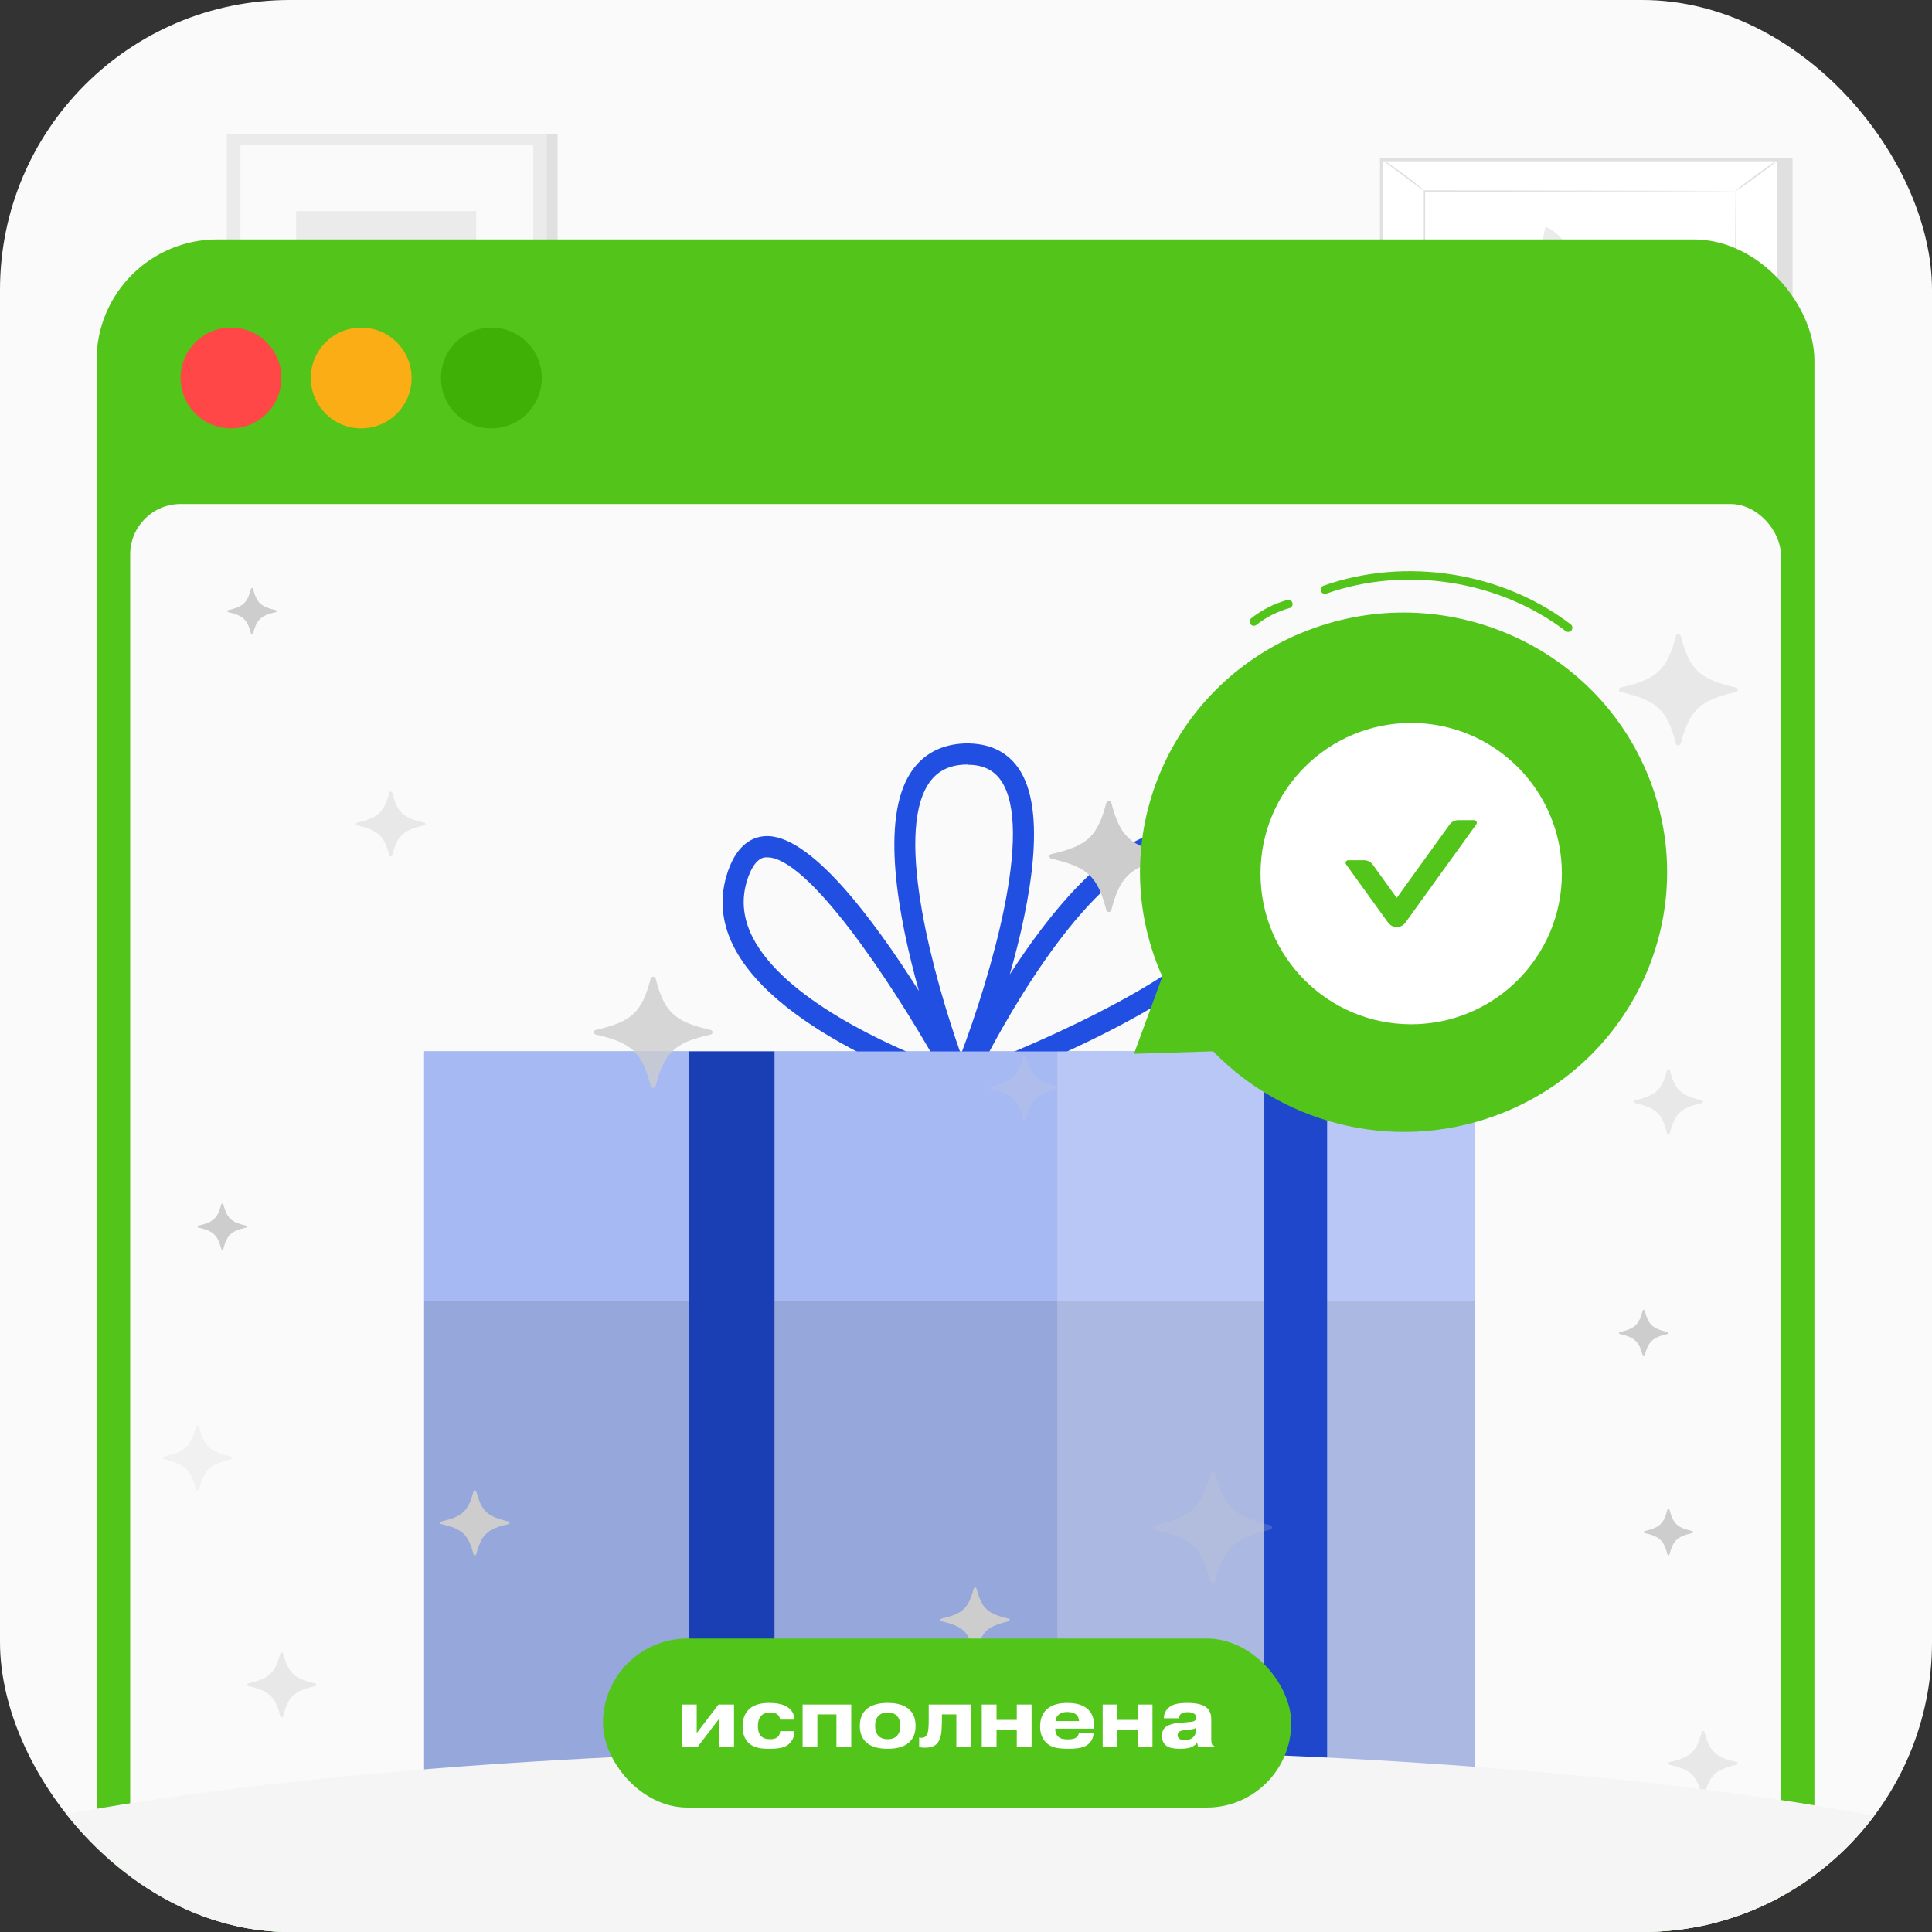 <svg width="160" height="160" viewBox="0 0 160 160" fill="none" xmlns="http://www.w3.org/2000/svg">
<rect x="0" y="0" width="160" height="160" fill="#333333" stroke="none"/>
<g clip-path="url(#clip0_78_12802)">
<rect width="160" height="160" rx="24" fill="#FAFAFA"/>
<path d="M148.454 13.079V38.489H115.59L114.406 13.257L148.454 13.079Z" fill="#E0E0E0"/>
<path d="M114.406 13.228V38.489H147.269V13.228L114.406 13.228Z" fill="white"/>
<path d="M147.394 38.613H114.281V13.101H147.394V38.613ZM114.53 38.361H147.141V13.353H114.53V38.365V38.361Z" fill="#E0E0E0"/>
<path d="M143.71 15.824H117.966V35.163H143.71V15.824Z" fill="white"/>
<path d="M143.71 15.824C143.71 15.824 143.665 15.824 143.585 15.827C143.502 15.827 143.381 15.827 143.224 15.83C142.902 15.83 142.433 15.833 141.823 15.836C140.597 15.84 138.809 15.846 136.542 15.852C132.016 15.859 125.586 15.868 117.969 15.881L118.026 15.824C118.026 21.626 118.029 28.21 118.032 35.16L117.969 35.097C127.556 35.1 136.443 35.106 143.713 35.109L143.658 35.164C143.671 29.32 143.681 24.489 143.687 21.119C143.694 19.433 143.697 18.113 143.7 17.207C143.7 16.758 143.703 16.414 143.706 16.178C143.706 15.945 143.713 15.821 143.713 15.821C143.713 15.821 143.716 15.935 143.719 16.165C143.719 16.398 143.722 16.739 143.725 17.185C143.725 18.084 143.732 19.401 143.738 21.084C143.745 24.464 143.754 29.304 143.767 35.16V35.215H143.713C136.443 35.218 127.556 35.221 117.969 35.227H117.905V35.164C117.905 28.21 117.908 21.623 117.911 15.824V15.763H117.969C125.605 15.776 132.044 15.786 136.581 15.792C138.841 15.798 140.626 15.805 141.848 15.808C142.455 15.808 142.921 15.814 143.24 15.814C143.393 15.814 143.512 15.814 143.595 15.817C143.674 15.817 143.713 15.821 143.713 15.821L143.71 15.824Z" fill="#E0E0E0"/>
<path d="M114.406 13.168C114.406 13.168 114.629 13.286 114.962 13.509C115.294 13.732 115.75 14.051 116.245 14.414C116.74 14.778 117.174 15.122 117.484 15.38C117.793 15.639 117.975 15.808 117.966 15.82C117.953 15.836 117.752 15.69 117.429 15.45C117.069 15.183 116.641 14.867 116.168 14.516C115.696 14.166 115.268 13.847 114.91 13.579C114.591 13.337 114.396 13.177 114.409 13.165L114.406 13.168Z" fill="#E0E0E0"/>
<path d="M147.269 13.229C147.292 13.257 146.509 13.863 145.529 14.58C144.546 15.298 143.732 15.856 143.71 15.827C143.687 15.798 144.466 15.193 145.45 14.475C146.433 13.758 147.247 13.2 147.266 13.229H147.269Z" fill="#E0E0E0"/>
<path d="M143.579 35.164C143.604 35.138 144.447 35.859 145.469 36.777C146.487 37.695 147.295 38.46 147.269 38.489C147.244 38.515 146.401 37.794 145.379 36.876C144.361 35.958 143.553 35.192 143.579 35.164Z" fill="#E0E0E0"/>
<path d="M114.406 38.489C114.38 38.463 115.15 37.73 116.123 36.853C117.097 35.976 117.905 35.288 117.927 35.313C117.953 35.339 117.183 36.072 116.21 36.949C115.236 37.825 114.428 38.514 114.406 38.489Z" fill="#E0E0E0"/>
<path d="M137.05 25.318C136.693 26.995 135.042 28.066 133.366 27.709C131.69 27.352 130.614 25.704 130.972 24.03C131.329 22.353 132.98 21.282 134.656 21.639C136.335 21.996 137.408 23.644 137.05 25.318Z" fill="#F5F5F5"/>
<path d="M132.999 27.62C132.967 27.604 133.098 27.285 133.267 26.762C133.433 26.243 133.634 25.497 133.551 24.677C133.465 23.861 133.043 23.195 132.644 22.847C132.242 22.487 131.891 22.414 131.907 22.369C131.907 22.347 132.287 22.363 132.753 22.713C133.216 23.054 133.698 23.765 133.794 24.648C133.883 25.529 133.64 26.303 133.43 26.82C133.213 27.339 133.027 27.633 132.999 27.62Z" fill="#E0E0E0"/>
<path d="M137.012 24.298C136.996 24.368 136.172 24.071 135.205 24.358C134.234 24.639 133.701 25.334 133.653 25.283C133.628 25.267 133.724 25.069 133.969 24.817C134.212 24.569 134.618 24.279 135.138 24.125C135.658 23.973 136.156 23.998 136.495 24.075C136.836 24.151 137.021 24.266 137.012 24.294V24.298Z" fill="#E0E0E0"/>
<path d="M135.607 24.139C135.569 24.139 135.585 23.922 135.473 23.616C135.368 23.316 135.097 22.921 134.653 22.742C134.203 22.57 133.737 22.678 133.456 22.828C133.168 22.978 133.034 23.147 133.002 23.121C132.98 23.109 133.066 22.892 133.366 22.681C133.654 22.474 134.193 22.308 134.739 22.516C135.278 22.732 135.563 23.217 135.636 23.565C135.716 23.922 135.63 24.142 135.607 24.135V24.139Z" fill="#E0E0E0"/>
<path d="M134.617 24.467C134.547 24.451 134.598 24.027 134.474 23.533C134.359 23.035 134.123 22.678 134.177 22.634C134.222 22.586 134.576 22.914 134.71 23.475C134.847 24.033 134.678 24.489 134.617 24.467Z" fill="#E0E0E0"/>
<path d="M134.589 23.494C134.586 23.568 134.318 23.581 134.062 23.714C133.804 23.855 133.59 24.033 133.539 23.979C133.497 23.941 133.625 23.683 133.95 23.501C134.298 23.325 134.602 23.437 134.589 23.494Z" fill="#E0E0E0"/>
<path d="M129.618 24.948C130.614 25.784 130.745 27.269 129.905 28.264C129.069 29.259 127.581 29.39 126.585 28.551C125.589 27.716 125.458 26.23 126.298 25.235C127.137 24.241 128.622 24.11 129.618 24.948Z" fill="#F5F5F5"/>
<path d="M129.717 28.478C129.694 28.494 129.528 28.293 129.238 27.99C128.947 27.693 128.52 27.292 127.942 27.056C127.364 26.823 126.767 26.864 126.39 27.011C126.007 27.154 125.832 27.358 125.806 27.336C125.79 27.33 125.937 27.081 126.339 26.893C126.732 26.705 127.38 26.635 128.009 26.89C128.631 27.145 129.062 27.585 129.334 27.907C129.605 28.235 129.733 28.468 129.717 28.481V28.478Z" fill="#E0E0E0"/>
<path d="M128.919 24.61C128.96 24.645 128.468 25.089 128.315 25.841C128.156 26.59 128.433 27.193 128.382 27.209C128.363 27.218 128.264 27.084 128.184 26.832C128.104 26.581 128.053 26.204 128.136 25.803C128.219 25.401 128.414 25.076 128.587 24.878C128.762 24.677 128.903 24.594 128.919 24.61Z" fill="#E0E0E0"/>
<path d="M128.312 25.494C128.296 25.519 128.159 25.43 127.913 25.398C127.677 25.363 127.313 25.398 127.035 25.637C126.76 25.876 126.664 26.227 126.668 26.469C126.664 26.715 126.732 26.864 126.703 26.877C126.687 26.89 126.572 26.753 126.537 26.475C126.502 26.211 126.581 25.79 126.917 25.5C127.255 25.216 127.683 25.2 127.941 25.273C128.21 25.347 128.328 25.484 128.312 25.497V25.494Z" fill="#E0E0E0"/>
<path d="M128.178 26.272C128.143 26.313 127.875 26.128 127.501 26.032C127.128 25.93 126.802 25.962 126.793 25.911C126.777 25.867 127.125 25.745 127.546 25.854C127.971 25.962 128.213 26.236 128.178 26.268V26.272Z" fill="#E0E0E0"/>
<path d="M127.517 25.943C127.565 25.972 127.479 26.153 127.479 26.373C127.479 26.596 127.523 26.804 127.469 26.817C127.427 26.829 127.3 26.654 127.297 26.37C127.303 26.077 127.485 25.911 127.52 25.94L127.517 25.943Z" fill="#E0E0E0"/>
<path d="M129.717 24.139C128.884 23.597 128.373 22.631 128.041 21.693C127.709 20.756 127.696 19.71 128.003 18.767C128.919 19.175 129.659 19.965 130.007 20.906C130.355 21.846 130.151 23.233 129.717 24.139Z" fill="#EBEBEB"/>
<path d="M128.75 20.303C129.117 21.518 129.417 22.752 129.644 24.002L128.75 20.303Z" fill="white"/>
<path d="M129.644 24.002C129.625 24.005 129.573 23.798 129.494 23.463C129.404 23.077 129.299 22.64 129.187 22.156C129.066 21.671 128.957 21.234 128.865 20.852C128.782 20.517 128.734 20.31 128.753 20.303C128.769 20.297 128.849 20.498 128.954 20.826C129.059 21.155 129.194 21.614 129.315 22.124C129.439 22.637 129.532 23.103 129.586 23.444C129.64 23.785 129.663 23.998 129.647 24.002H129.644Z" fill="#E0E0E0"/>
<path d="M131.827 28.363C132.801 28.159 133.845 28.481 134.745 28.908C135.642 29.336 136.393 30.066 136.846 30.952C135.907 31.312 134.825 31.277 133.912 30.856C132.999 30.436 132.162 29.31 131.827 28.366" fill="#EBEBEB"/>
<path d="M135.23 30.391C134.11 29.791 133.024 29.128 131.98 28.408L135.23 30.391Z" fill="white"/>
<path d="M131.977 28.408C131.977 28.408 132.172 28.5 132.466 28.682C132.801 28.889 133.187 29.128 133.609 29.39C134.036 29.648 134.423 29.881 134.761 30.085C135.055 30.263 135.237 30.375 135.227 30.391C135.218 30.407 135.023 30.321 134.713 30.164C134.407 30.008 133.988 29.776 133.538 29.501C133.088 29.227 132.692 28.959 132.411 28.758C132.13 28.558 131.964 28.421 131.974 28.408H131.977Z" fill="#E0E0E0"/>
<path d="M130.885 28.825C131.064 29.393 130.933 30.03 130.732 30.588C130.531 31.146 130.138 31.634 129.637 31.956C129.369 31.42 129.324 30.773 129.522 30.209C129.72 29.641 130.339 29.08 130.885 28.825Z" fill="#EBEBEB"/>
<path d="M129.876 30.965C130.167 30.263 130.499 29.581 130.866 28.918L129.876 30.965Z" fill="white"/>
<path d="M130.866 28.918C130.898 28.937 130.672 29.393 130.4 29.957C130.126 30.522 129.909 30.981 129.877 30.968C129.845 30.955 130.007 30.471 130.285 29.9C130.56 29.332 130.838 28.902 130.869 28.918H130.866Z" fill="#E0E0E0"/>
<path d="M46.174 11.13H19.667V54.949H46.174V11.13Z" fill="#E0E0E0"/>
<path d="M45.289 11.13H18.782V54.949H45.289V11.13Z" fill="#EBEBEB"/>
<path d="M44.162 12.02H19.912V54.06H44.162V12.02Z" fill="#FAFAFA"/>
<path d="M39.441 17.481H24.528V48.595H39.441V17.481Z" fill="#EBEBEB"/>
<path d="M24.529 37.587C24.494 34.679 27.111 31.841 29.994 31.436C31.367 31.242 32.829 31.516 34.112 30.99C36.405 30.053 37.133 27.011 39.441 26.109L39.546 48.599H24.529V37.59V37.587Z" fill="#E0E0E0"/>
<rect x="8" y="19.826" width="142.261" height="158.957" rx="10" fill="#52C41A"/>
<rect x="10.782" y="41.739" width="136.696" height="137.151" rx="4.174" fill="#FAFAFA"/>
<path d="M79.582 90.647C79.582 90.647 79.407 90.647 79.319 90.612C78.706 90.419 64.49 85.832 60.744 78.356C59.711 76.308 59.571 74.225 60.288 72.141C61.076 69.883 62.354 69.323 63.3 69.252C66.994 68.937 72.316 76.098 76.098 82.068C74.382 75.923 72.876 67.852 75.433 63.965C76.43 62.442 77.954 61.637 79.914 61.567C81.875 61.532 83.346 62.197 84.344 63.615C86.742 67.082 85.377 74.557 83.626 80.702C86.9 75.625 91.452 70.005 96.109 68.867C98.245 68.36 100.241 68.797 102.026 70.18C103.707 71.476 104.407 72.999 104.145 74.697C102.989 82.05 82.243 89.719 79.897 90.577C79.809 90.612 79.704 90.629 79.599 90.629L79.582 90.647ZM63.562 71.003C63.562 71.003 63.475 71.003 63.44 71.003C63.212 71.003 62.512 71.073 61.934 72.719C61.374 74.347 61.496 75.94 62.302 77.569C64.893 82.733 73.594 86.585 77.673 88.161C73.489 80.772 66.836 71.003 63.545 71.003H63.562ZM97.79 70.425C97.369 70.425 96.949 70.478 96.511 70.583C90.261 72.089 83.784 83.486 81.368 88.161C88.458 85.377 101.641 79.267 102.412 74.435C102.569 73.402 102.096 72.474 100.958 71.581C99.96 70.811 98.927 70.425 97.807 70.425H97.79ZM80.142 63.318C80.142 63.318 80.019 63.318 79.967 63.318C78.584 63.352 77.568 63.878 76.886 64.928C74.067 69.235 77.376 81.07 79.582 87.32C81.998 80.895 85.674 68.675 82.891 64.631C82.278 63.755 81.385 63.335 80.142 63.335V63.318Z" fill="#214FE2"/>
<path d="M35.13 146.846H122.125L122.125 87.075H35.13L35.13 146.846Z" fill="#214FE2"/>
<path opacity="0.6" d="M35.13 146.846H122.125L122.125 87.075H35.13L35.13 146.846Z" fill="white"/>
<path opacity="0.1" d="M35.13 146.846H122.125V107.734H35.13V146.846Z" fill="black"/>
<path opacity="0.2" d="M87.565 146.846H122.125L122.125 87.075H87.565V146.846Z" fill="white"/>
<path d="M57.067 146.846H64.14L64.14 87.075H57.067L57.067 146.846Z" fill="#214FE2"/>
<path d="M104.705 146.846H109.905L109.905 87.075H104.705V146.846Z" fill="#214FE2"/>
<path opacity="0.2" d="M57.067 146.846H64.14L64.14 87.075H57.067L57.067 146.846Z" fill="black"/>
<path opacity="0.1" d="M104.705 146.846H109.905L109.905 87.075H104.705V146.846Z" fill="black"/>
<path opacity="0.4" d="M138.791 61.577C138.844 61.776 139.145 61.776 139.197 61.577C139.936 58.768 140.751 58.008 143.757 57.317C143.969 57.268 143.969 56.986 143.757 56.938C140.751 56.247 139.936 55.486 139.197 52.677C139.145 52.479 138.844 52.479 138.791 52.677C138.052 55.486 137.238 56.247 134.232 56.938C134.019 56.986 134.019 57.268 134.232 57.317C137.238 58.008 138.052 58.768 138.791 61.577Z" fill="#CDCDCD"/>
<path d="M15.741 150.403C15.689 150.205 15.387 150.205 15.335 150.403C14.596 153.212 13.782 153.973 10.776 154.664C10.563 154.712 10.563 154.994 10.776 155.043C13.782 155.734 14.596 156.494 15.335 159.303C15.387 159.502 15.689 159.502 15.741 159.303C16.48 156.494 17.295 155.734 20.301 155.043C20.513 154.994 20.513 154.712 20.301 154.664C17.295 153.973 16.48 153.212 15.741 150.403Z" fill="#CDCDCD"/>
<path opacity="0.2" d="M100.237 130.943C100.289 131.142 100.591 131.142 100.643 130.943C101.382 128.135 102.196 127.374 105.202 126.683C105.415 126.634 105.415 126.353 105.202 126.304C102.196 125.613 101.382 124.852 100.643 122.043C100.591 121.845 100.289 121.845 100.237 122.043C99.498 124.852 98.684 125.613 95.677 126.304C95.465 126.353 95.465 126.634 95.677 126.683C98.684 127.374 99.498 128.135 100.237 130.943Z" fill="#CDCDCD"/>
<path opacity="0.2" d="M81.78 159.303C81.832 159.502 82.134 159.502 82.186 159.303C82.925 156.494 83.739 155.734 86.745 155.043C86.958 154.994 86.958 154.712 86.745 154.664C83.739 153.973 82.925 153.212 82.186 150.403C82.134 150.205 81.832 150.205 81.78 150.403C81.041 153.212 80.227 153.973 77.22 154.664C77.008 154.712 77.008 154.994 77.22 155.043C80.227 155.734 81.041 156.494 81.78 159.303Z" fill="#CDCDCD"/>
<path d="M91.624 75.374C91.676 75.572 91.977 75.572 92.03 75.374C92.769 72.565 93.583 71.804 96.589 71.113C96.802 71.064 96.802 70.783 96.589 70.734C93.583 70.043 92.769 69.282 92.03 66.474C91.977 66.275 91.676 66.275 91.624 66.474C90.885 69.282 90.07 70.043 87.064 70.734C86.852 70.783 86.852 71.064 87.064 71.113C90.07 71.804 90.885 72.565 91.624 75.374Z" fill="#CDCDCD"/>
<path opacity="0.8" d="M54.295 81.037C54.243 80.838 53.942 80.838 53.889 81.037C53.15 83.845 52.336 84.606 49.33 85.297C49.117 85.346 49.117 85.627 49.33 85.676C52.336 86.367 53.15 87.128 53.889 89.936C53.942 90.135 54.243 90.135 54.295 89.936C55.035 87.128 55.849 86.367 58.855 85.676C59.067 85.627 59.067 85.346 58.855 85.297C55.849 84.606 55.035 83.845 54.295 81.037Z" fill="#CDCDCD"/>
<path opacity="0.2" d="M131.083 75.053C131.113 75.169 131.289 75.169 131.32 75.053C131.751 73.414 132.226 72.971 133.979 72.568C134.103 72.539 134.103 72.375 133.979 72.346C132.226 71.944 131.751 71.5 131.32 69.861C131.289 69.745 131.113 69.745 131.083 69.861C130.652 71.5 130.177 71.944 128.423 72.346C128.299 72.375 128.299 72.539 128.423 72.568C130.177 72.971 130.652 73.414 131.083 75.053Z" fill="#CDCDCD"/>
<path opacity="0.4" d="M23.45 136.928C23.419 136.812 23.243 136.812 23.213 136.928C22.782 138.566 22.307 139.01 20.553 139.413C20.429 139.441 20.429 139.606 20.553 139.634C22.307 140.037 22.782 140.481 23.213 142.119C23.243 142.235 23.419 142.235 23.45 142.119C23.881 140.481 24.356 140.037 26.109 139.634C26.233 139.606 26.233 139.441 26.109 139.413C24.356 139.01 23.881 138.566 23.45 136.928Z" fill="#CDCDCD"/>
<path opacity="0.2" d="M84.972 87.49C84.942 87.374 84.766 87.374 84.736 87.49C84.305 89.128 83.829 89.572 82.076 89.975C81.952 90.003 81.952 90.168 82.076 90.196C83.829 90.599 84.305 91.043 84.736 92.681C84.766 92.797 84.942 92.797 84.972 92.681C85.404 91.043 85.879 90.599 87.632 90.196C87.756 90.168 87.756 90.003 87.632 89.975C85.879 89.572 85.404 89.128 84.972 87.49Z" fill="#CDCDCD"/>
<path opacity="0.4" d="M138.056 93.831C138.086 93.947 138.262 93.947 138.292 93.831C138.723 92.193 139.198 91.749 140.952 91.346C141.076 91.317 141.076 91.153 140.952 91.125C139.198 90.722 138.723 90.278 138.292 88.639C138.262 88.524 138.086 88.524 138.056 88.639C137.624 90.278 137.149 90.722 135.396 91.125C135.272 91.153 135.272 91.317 135.396 91.346C137.149 91.749 137.624 92.193 138.056 93.831Z" fill="#CDCDCD"/>
<path opacity="0.4" d="M140.927 148.634C140.957 148.75 141.133 148.75 141.164 148.634C141.595 146.996 142.07 146.552 143.823 146.149C143.947 146.121 143.947 145.956 143.823 145.928C142.07 145.525 141.595 145.081 141.164 143.443C141.133 143.327 140.957 143.327 140.927 143.443C140.496 145.081 140.021 145.525 138.267 145.928C138.143 145.956 138.143 146.121 138.267 146.149C140.021 146.552 140.496 146.996 140.927 148.634Z" fill="#CDCDCD"/>
<path opacity="0.2" d="M16.477 118.149C16.446 118.033 16.271 118.033 16.24 118.149C15.809 119.787 15.334 120.231 13.58 120.634C13.456 120.663 13.456 120.827 13.58 120.855C15.334 121.258 15.809 121.702 16.24 123.34C16.271 123.456 16.446 123.456 16.477 123.34C16.908 121.702 17.383 121.258 19.137 120.855C19.261 120.827 19.261 120.663 19.137 120.634C17.383 120.231 16.908 119.787 16.477 118.149Z" fill="#CDCDCD"/>
<path opacity="0.4" d="M115.087 88.466C115.117 88.582 115.293 88.582 115.324 88.466C115.755 86.827 116.23 86.384 117.983 85.981C118.107 85.952 118.107 85.788 117.983 85.76C116.23 85.357 115.755 84.913 115.324 83.274C115.293 83.158 115.117 83.158 115.087 83.274C114.656 84.913 114.181 85.357 112.427 85.76C112.303 85.788 112.303 85.952 112.427 85.981C114.181 86.384 114.656 86.827 115.087 88.466Z" fill="#CDCDCD"/>
<path d="M39.446 123.515C39.415 123.399 39.239 123.399 39.209 123.515C38.778 125.153 38.303 125.597 36.549 126C36.425 126.028 36.425 126.193 36.549 126.221C38.303 126.624 38.778 127.068 39.209 128.706C39.239 128.822 39.415 128.822 39.446 128.706C39.877 127.068 40.352 126.624 42.105 126.221C42.229 126.193 42.229 126.028 42.105 126C40.352 125.597 39.877 125.153 39.446 123.515Z" fill="#CDCDCD"/>
<path d="M80.871 131.562C80.841 131.447 80.665 131.447 80.634 131.562C80.203 133.201 79.728 133.645 77.974 134.048C77.85 134.076 77.85 134.24 77.974 134.269C79.728 134.672 80.203 135.116 80.634 136.754C80.665 136.87 80.841 136.87 80.871 136.754C81.302 135.116 81.777 134.672 83.531 134.269C83.655 134.24 83.655 134.076 83.531 134.048C81.777 133.645 81.302 133.201 80.871 131.562Z" fill="#CDCDCD"/>
<path opacity="0.4" d="M32.473 65.645C32.443 65.529 32.267 65.529 32.236 65.645C31.805 67.284 31.33 67.727 29.576 68.13C29.453 68.159 29.453 68.323 29.576 68.351C31.33 68.754 31.805 69.198 32.236 70.837C32.267 70.952 32.443 70.952 32.473 70.837C32.904 69.198 33.379 68.754 35.133 68.351C35.257 68.323 35.257 68.159 35.133 68.13C33.379 67.727 32.904 67.284 32.473 65.645Z" fill="#CDCDCD"/>
<path d="M136.039 112.251C136.06 112.334 136.186 112.334 136.208 112.251C136.516 111.081 136.855 110.764 138.108 110.476C138.196 110.456 138.196 110.339 138.108 110.318C136.855 110.031 136.516 109.713 136.208 108.543C136.186 108.46 136.06 108.46 136.039 108.543C135.731 109.713 135.391 110.031 134.139 110.318C134.05 110.339 134.05 110.456 134.139 110.476C135.391 110.764 135.731 111.081 136.039 112.251Z" fill="#CDCDCD"/>
<path d="M18.494 99.729C18.472 99.646 18.346 99.646 18.325 99.729C18.017 100.899 17.677 101.216 16.425 101.504C16.336 101.524 16.336 101.641 16.425 101.662C17.677 101.949 18.017 102.267 18.325 103.437C18.346 103.52 18.472 103.52 18.494 103.437C18.802 102.267 19.141 101.949 20.394 101.662C20.482 101.641 20.482 101.524 20.394 101.504C19.141 101.216 18.802 100.899 18.494 99.729Z" fill="#CDCDCD"/>
<path d="M20.955 48.758C20.933 48.675 20.807 48.675 20.786 48.758C20.478 49.928 20.138 50.245 18.886 50.533C18.797 50.553 18.797 50.671 18.886 50.691C20.138 50.979 20.478 51.296 20.786 52.466C20.807 52.549 20.933 52.549 20.955 52.466C21.263 51.296 21.602 50.979 22.855 50.691C22.943 50.671 22.943 50.553 22.855 50.533C21.602 50.245 21.263 49.928 20.955 48.758Z" fill="#CDCDCD"/>
<path d="M138.259 125.023C138.237 124.94 138.111 124.94 138.09 125.023C137.782 126.193 137.442 126.51 136.19 126.798C136.101 126.818 136.101 126.935 136.19 126.956C137.442 127.243 137.782 127.56 138.09 128.731C138.111 128.814 138.237 128.814 138.259 128.731C138.567 127.56 138.906 127.243 140.158 126.956C140.247 126.935 140.247 126.818 140.158 126.798C138.906 126.51 138.567 126.193 138.259 125.023Z" fill="#CDCDCD"/>
<path d="M80 174.739C133.403 174.739 176.695 168.043 176.695 159.783C176.695 151.522 133.403 144.826 80 144.826C26.596 144.826 -16.696 151.522 -16.696 159.783C-16.696 168.043 26.596 174.739 80 174.739Z" fill="#F5F5F5"/>
<circle cx="19.13" cy="31.304" r="4.174" fill="#FF4747"/>
<circle cx="29.913" cy="31.304" r="4.174" fill="#FAAD14"/>
<circle cx="40.695" cy="31.304" r="4.174" fill="#3EB006"/>
<rect x="49.935" y="135.696" width="57" height="14" rx="7" fill="#52C41A"/>
<path d="M57.699 143.527L59.501 141.162H60.788V144.696H59.563V142.331L57.754 144.696H56.474V141.162H57.699V143.527ZM65.776 142.414H64.6C64.586 142.21 64.498 142.057 64.336 141.955C64.201 141.867 64.009 141.823 63.758 141.823C63.438 141.823 63.195 141.918 63.028 142.108C62.852 142.307 62.764 142.593 62.764 142.964C62.764 143.33 62.859 143.608 63.049 143.798C63.207 143.956 63.446 144.035 63.766 144.035C64.03 144.035 64.222 143.989 64.343 143.896C64.514 143.775 64.603 143.599 64.607 143.367H65.79V143.388C65.79 143.764 65.665 144.086 65.414 144.355C65.224 144.554 64.992 144.682 64.719 144.738C64.445 144.798 64.111 144.828 63.717 144.828C63.476 144.828 63.269 144.819 63.098 144.8C62.931 144.786 62.738 144.74 62.52 144.661C62.302 144.582 62.121 144.471 61.978 144.327C61.658 144.007 61.498 143.56 61.498 142.984C61.498 142.405 61.655 141.948 61.971 141.614C62.332 141.224 62.903 141.03 63.682 141.03C64.313 141.03 64.797 141.129 65.136 141.329C65.563 141.57 65.776 141.932 65.776 142.414ZM67.692 141.983V144.696H66.468V141.162H70.495V144.696H69.271V141.983H67.692ZM74.266 142.087C74.09 141.911 73.84 141.823 73.515 141.823C73.191 141.823 72.94 141.911 72.764 142.087C72.569 142.282 72.472 142.562 72.472 142.929C72.472 143.295 72.569 143.576 72.764 143.771C72.94 143.947 73.191 144.035 73.515 144.035C73.84 144.035 74.09 143.947 74.266 143.771C74.461 143.576 74.559 143.295 74.559 142.929C74.559 142.562 74.461 142.282 74.266 142.087ZM75.213 141.496C75.621 141.825 75.825 142.303 75.825 142.929C75.825 143.555 75.621 144.033 75.213 144.362C74.828 144.673 74.262 144.828 73.515 144.828C72.768 144.828 72.203 144.673 71.818 144.362C71.41 144.033 71.206 143.555 71.206 142.929C71.206 142.303 71.41 141.825 71.818 141.496C72.212 141.185 72.778 141.03 73.515 141.03C74.252 141.03 74.818 141.185 75.213 141.496ZM76.12 144.689V143.889C76.171 143.907 76.238 143.917 76.322 143.917C76.466 143.917 76.582 143.873 76.67 143.784C76.786 143.669 76.858 143.467 76.885 143.179C76.904 142.98 76.913 142.676 76.913 142.268V141.162H80.426V144.696H79.202V141.983H78.005V142.511C78.005 142.813 77.989 143.147 77.957 143.513C77.896 143.926 77.766 144.232 77.567 144.431C77.354 144.636 77.036 144.738 76.614 144.738C76.41 144.738 76.245 144.721 76.12 144.689ZM82.529 143.256V144.696H81.305V141.162H82.529V142.435H84.205V141.162H85.43V144.696H84.205V143.256H82.529ZM87.411 142.532H89.365C89.347 142.291 89.263 142.11 89.115 141.99C88.957 141.851 88.716 141.781 88.391 141.781C88.099 141.781 87.87 141.846 87.703 141.976C87.527 142.12 87.429 142.305 87.411 142.532ZM89.345 143.541H90.576C90.52 144.07 90.265 144.436 89.811 144.64C89.523 144.765 89.08 144.828 88.482 144.828C88.028 144.828 87.656 144.793 87.369 144.724C87.081 144.654 86.833 144.515 86.625 144.306C86.3 143.982 86.138 143.541 86.138 142.984C86.138 142.386 86.314 141.918 86.666 141.579C87.051 141.213 87.624 141.03 88.385 141.03C89.178 141.03 89.764 141.22 90.145 141.6C90.465 141.92 90.625 142.398 90.625 143.033V143.158H87.39V143.179C87.39 143.448 87.466 143.659 87.619 143.812C87.777 143.97 88.037 144.049 88.398 144.049C88.686 144.049 88.897 144.016 89.031 143.951C89.198 143.873 89.303 143.736 89.345 143.541ZM92.543 143.256V144.696H91.318V141.162H92.543V142.435H94.219V141.162H95.443V144.696H94.219V143.256H92.543ZM99.073 143.124V143.068C99.008 143.124 98.934 143.163 98.85 143.186C98.772 143.205 98.635 143.223 98.44 143.242L98.183 143.27C97.946 143.293 97.781 143.335 97.689 143.395C97.577 143.483 97.522 143.583 97.522 143.694C97.522 143.819 97.57 143.919 97.668 143.993C97.76 144.067 97.916 144.104 98.134 144.104C98.431 144.104 98.66 144.023 98.823 143.861C98.99 143.694 99.073 143.448 99.073 143.124ZM97.626 142.303H96.388C96.388 141.978 96.501 141.702 96.729 141.475C96.909 141.299 97.127 141.18 97.382 141.12C97.642 141.06 97.96 141.03 98.335 141.03C99.156 141.03 99.715 141.185 100.012 141.496C100.1 141.589 100.167 141.698 100.214 141.823C100.265 141.948 100.293 142.052 100.297 142.136C100.307 142.219 100.311 142.328 100.311 142.463V144.035C100.311 144.207 100.33 144.348 100.367 144.459C100.413 144.538 100.478 144.584 100.562 144.598V144.696H99.226L99.15 144.348H99.122C98.987 144.52 98.804 144.645 98.572 144.724C98.359 144.793 98.078 144.828 97.73 144.828C97.216 144.828 96.849 144.754 96.631 144.605C96.358 144.411 96.221 144.13 96.221 143.764C96.221 143.471 96.309 143.24 96.485 143.068C96.587 142.971 96.729 142.892 96.909 142.831C97.09 142.771 97.23 142.734 97.327 142.72C97.429 142.706 97.58 142.69 97.779 142.671L98.335 142.623C98.479 142.609 98.579 142.6 98.635 142.595C98.695 142.59 98.76 142.579 98.829 142.56C98.899 142.537 98.95 142.507 98.983 142.47C99.038 142.414 99.066 142.338 99.066 142.24C99.066 142.092 98.992 141.976 98.843 141.892C98.732 141.827 98.57 141.795 98.356 141.795C98.124 141.795 97.948 141.837 97.828 141.92C97.698 142.022 97.631 142.15 97.626 142.303Z" fill="white"/>
<path d="M107.819 52.399C118.931 47.818 131.718 52.976 136.368 63.939C141.019 74.89 135.78 87.492 124.667 92.073C116.081 95.616 106.526 93.319 100.468 87.065L93.913 87.272L96.267 80.856C96.221 80.741 96.163 80.648 96.106 80.533C91.455 69.582 96.694 56.98 107.807 52.399H107.819Z" fill="#52C41A"/>
<path d="M116.87 59.87C109.979 59.87 104.391 65.457 104.391 72.348C104.391 79.239 109.979 84.826 116.87 84.826C123.76 84.826 129.348 79.239 129.348 72.348C129.348 65.457 123.76 59.87 116.87 59.87ZM122.259 68.273L116.393 76.406C116.311 76.52 116.203 76.614 116.078 76.678C115.953 76.742 115.814 76.776 115.673 76.776C115.532 76.776 115.394 76.742 115.269 76.678C115.143 76.614 115.035 76.52 114.953 76.406L111.48 71.593C111.374 71.445 111.48 71.239 111.661 71.239H112.967C113.251 71.239 113.522 71.376 113.689 71.61L115.672 74.362L120.05 68.29C120.218 68.058 120.485 67.919 120.772 67.919H122.078C122.259 67.919 122.365 68.125 122.259 68.273Z" fill="white"/>
<path d="M129.871 51.984C124.263 47.703 116.404 46.479 109.723 48.833" stroke="#52C41A" stroke-width="0.696" stroke-linecap="round" stroke-linejoin="round"/>
<path d="M106.699 50.022C105.661 50.31 104.68 50.807 103.837 51.476" stroke="#52C41A" stroke-width="0.696" stroke-linecap="round" stroke-linejoin="round"/>
</g>
<defs>
<clipPath id="clip0_78_12802">
<rect width="160" height="160" rx="24" fill="white"/>
</clipPath>
</defs>
</svg>

